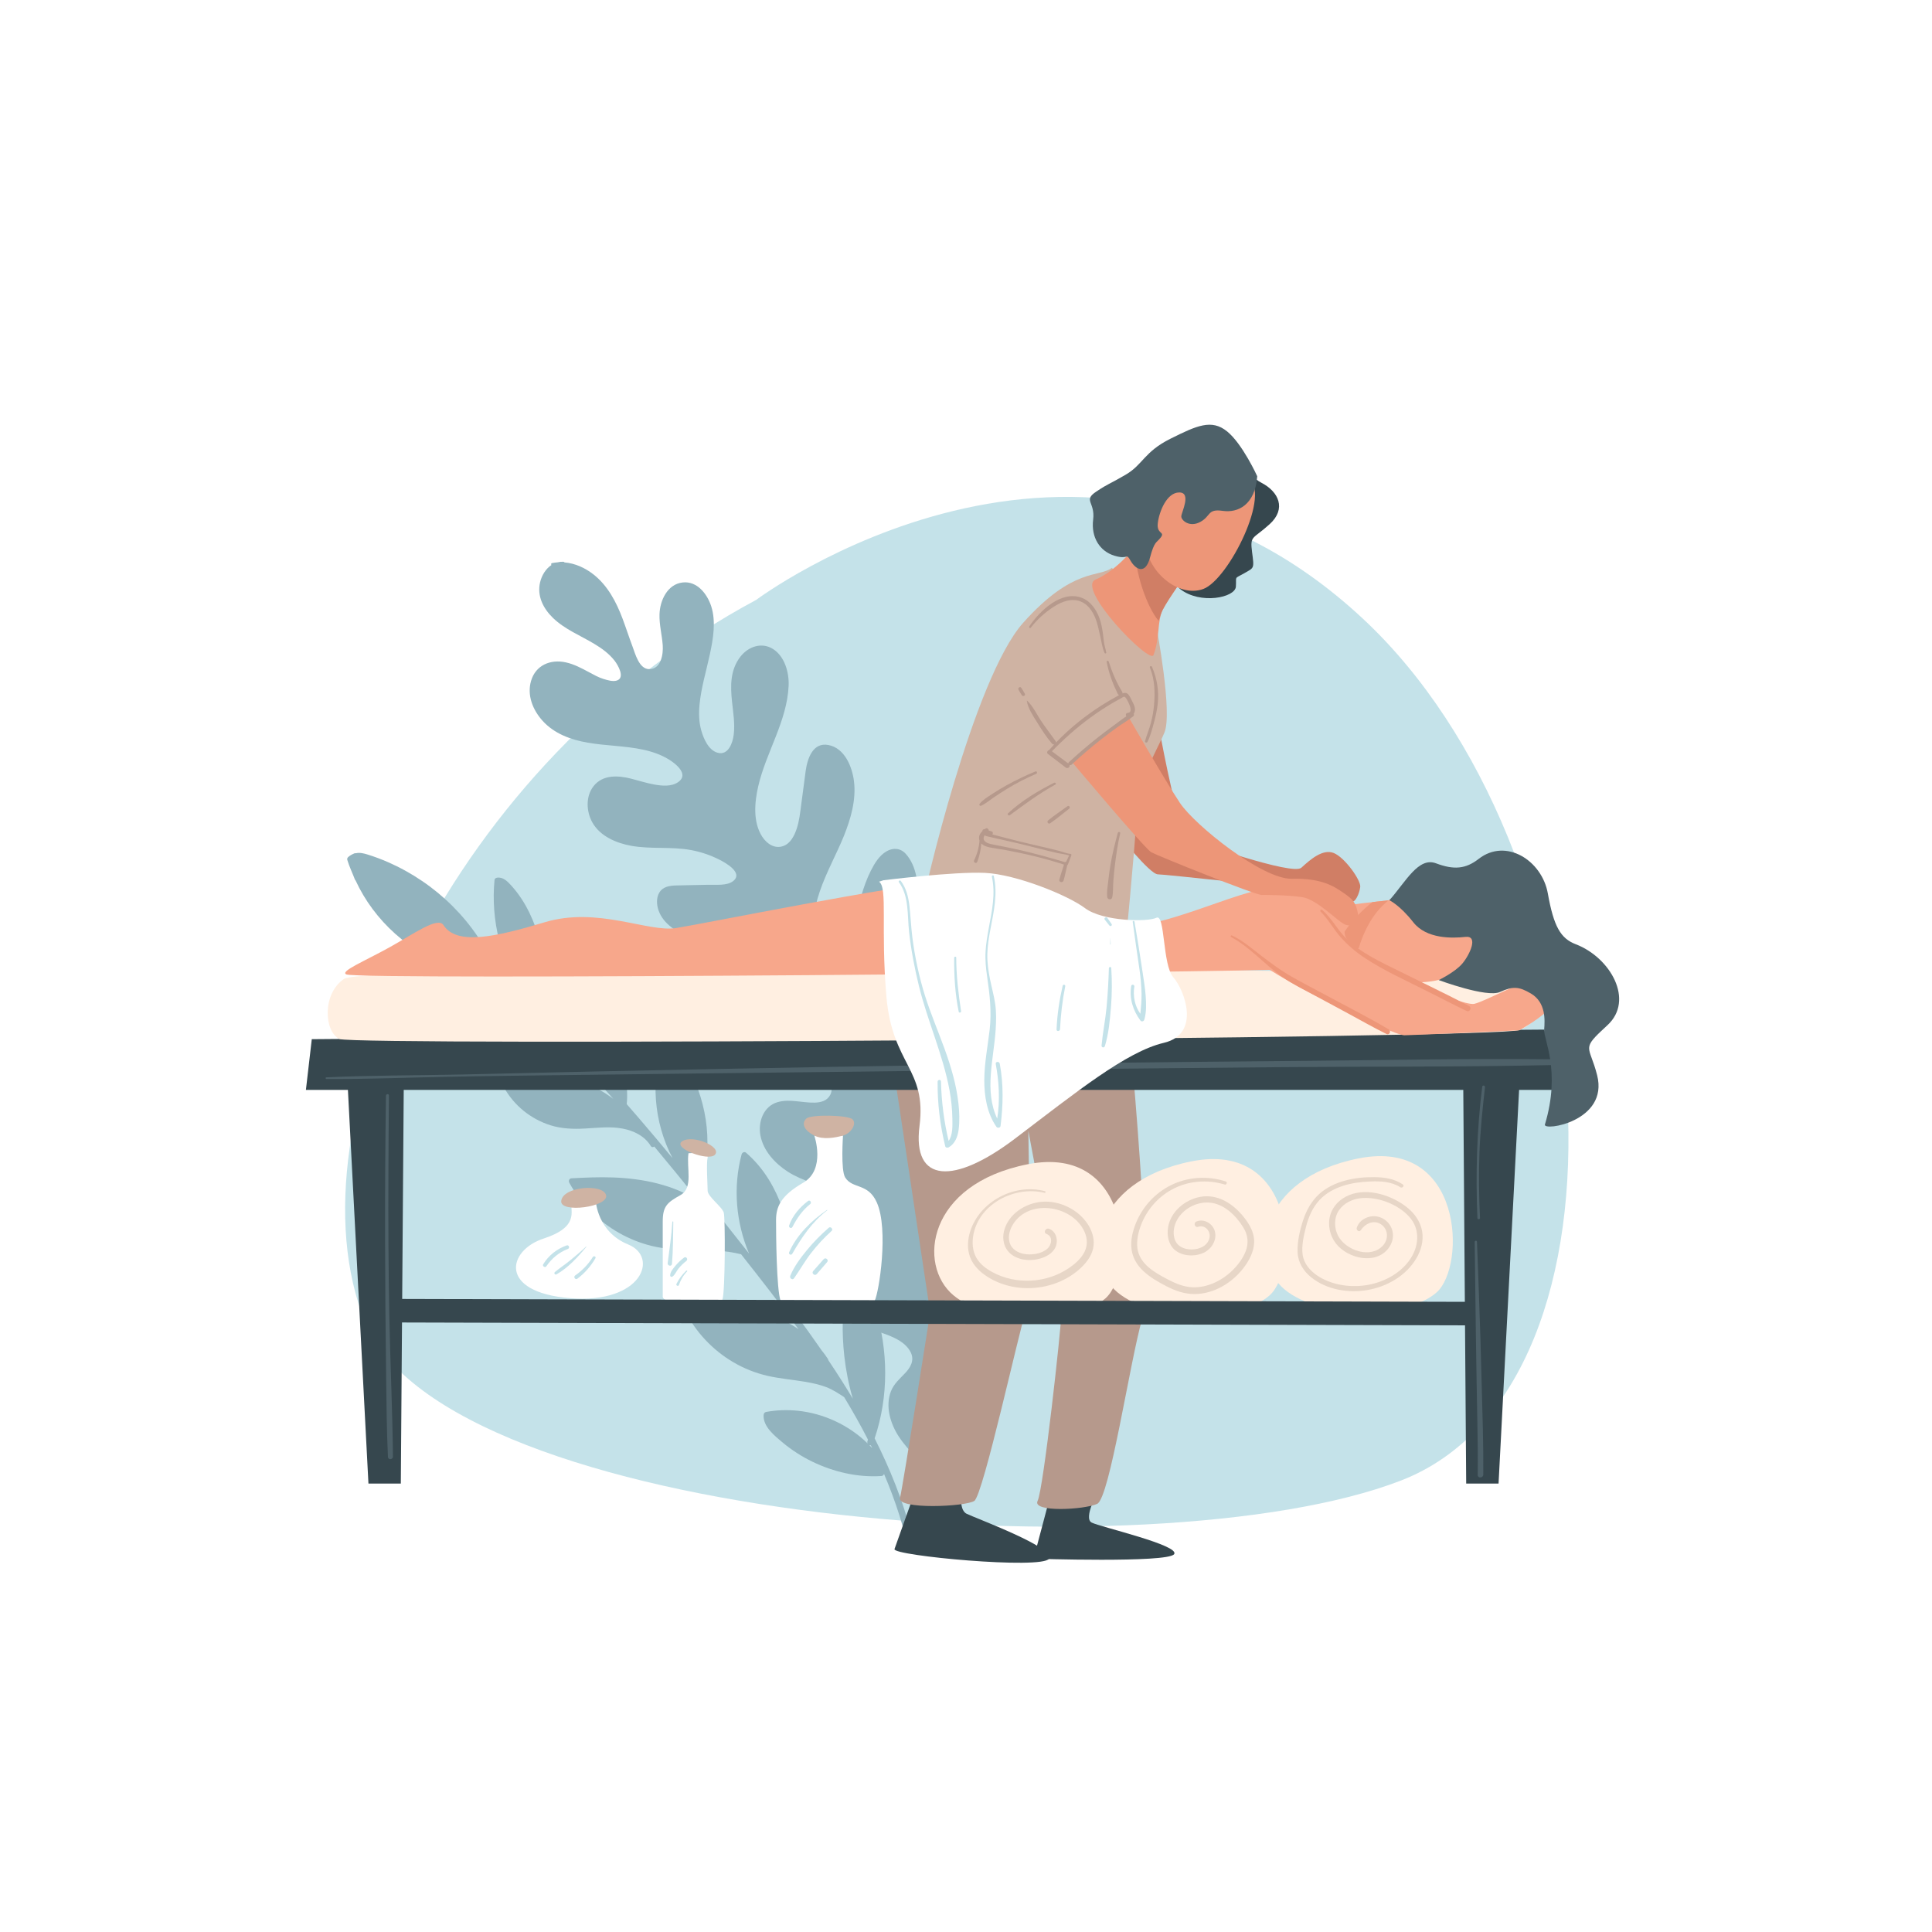 <svg xmlns="http://www.w3.org/2000/svg" xmlns:xlink="http://www.w3.org/1999/xlink" width="1080" zoomAndPan="magnify" viewBox="0 0 810 810" height="1080" preserveAspectRatio="xMidYMid meet" version="1.2"><defs><clipPath id="3c5318c076"><path d="M 375 624 L 440 624 L 440 655.191 L 375 655.191 Z M 375 624 "/></clipPath><clipPath id="ec180f3320"><path d="M 433.055 625 L 493 625 L 493 654 L 433.055 654 Z M 433.055 625 "/></clipPath><clipPath id="a6efa97f35"><path d="M 582.406 356 L 678.844 356 L 678.844 473 L 582.406 473 Z M 582.406 356 "/></clipPath></defs><g id="d0f01d8717"><rect x="0" width="810" y="0" height="810" style="fill:#ffffff;fill-opacity:1;stroke:none;"/><rect x="0" width="810" y="0" height="810" style="fill:#ffffff;fill-opacity:1;stroke:none;"/><path style=" stroke:none;fill-rule:nonzero;fill:#c4e2e9;fill-opacity:1;" d="M 317.039 251.508 C 190.559 319.07 119.121 470.531 153.152 554.441 C 187.168 638.352 483.297 660.871 587.25 620.766 C 691.203 580.664 674.953 355.648 571.211 259.211 C 453.066 149.391 317.039 251.508 317.039 251.508 "/><path style=" stroke:none;fill-rule:nonzero;fill:#92b3be;fill-opacity:1;" d="M 364.449 605.848 C 364.664 605.941 364.891 605.988 365.105 605.953 C 365.309 606.359 365.496 606.762 365.699 607.168 C 365.285 606.715 364.879 606.273 364.449 605.848 Z M 244.27 442.539 C 244.305 442.465 244.328 442.395 244.352 442.312 C 244.434 442.516 244.52 442.703 244.602 442.906 C 244.496 442.777 244.375 442.656 244.27 442.539 Z M 382.035 642.594 C 378.391 628.863 373.094 615.695 366.699 603.035 C 372.629 585.531 372.488 565.98 366.914 548.418 C 366.152 546.047 365.309 543.715 364.355 541.43 C 363.559 539.5 362.82 537.238 361.461 535.629 C 360.449 534.402 358.867 533.723 357.367 534.496 C 355.84 535.297 355.258 537.094 354.949 538.664 C 353.02 548.43 352.891 558.73 353.984 568.602 C 354.664 574.648 355.852 580.613 357.555 586.438 C 356.188 584.141 354.793 581.852 353.363 579.59 C 351.363 576.41 349.305 573.27 347.211 570.16 C 347.234 570.016 347.211 569.863 347.102 569.719 C 346.293 568.469 345.41 567.289 344.484 566.16 C 340.84 560.883 337.102 555.691 333.281 550.551 C 333.516 548.238 333.375 545.895 333.34 543.57 C 333.293 540.902 333.219 538.25 333.102 535.582 C 332.852 530.281 332.34 524.984 331.422 519.746 C 329.875 510.91 327.078 502.254 322.348 494.586 C 319.754 490.383 316.562 486.559 312.824 483.309 C 312.121 482.699 311.145 483.164 310.918 483.988 C 307.254 497.738 308.539 512.516 314.039 525.555 C 313.371 524.723 312.719 523.875 312.051 523.031 C 306.277 515.695 300.477 508.387 294.633 501.109 C 294.883 500.871 294.988 500.465 294.738 500.133 C 295.145 495.25 295.727 490.43 296.238 485.57 C 296.691 481.25 296.727 476.902 296.285 472.578 C 295.406 463.957 292.809 455.562 288.75 447.918 C 286.441 443.562 283.629 439.488 280.391 435.785 C 279.867 435.191 278.676 435 278.344 435.941 C 272.57 452.039 274 470.426 281.965 485.547 C 277.355 479.973 272.711 474.426 267.984 468.938 C 266.246 466.91 264.508 464.91 262.746 462.898 C 263.211 459.066 262.734 454.957 262.496 451.121 C 262.234 447.051 261.805 442.988 261.152 438.965 C 259.867 431.129 257.734 423.414 254.066 416.328 C 252.008 412.363 249.461 408.723 246.461 405.41 C 245.934 404.828 244.852 405.172 244.566 405.816 C 239.719 416.996 239.625 429.703 243.793 440.883 C 242.945 440.238 242.078 439.715 241.172 439.273 C 239.113 437.133 237.055 435.012 234.969 432.906 C 234.281 431.977 233.543 431.117 232.742 430.309 C 232.23 425.199 231.254 420.094 230.48 415.02 C 229.801 410.52 229.051 406.031 228.113 401.59 C 226.277 392.98 223.562 384.383 218.73 376.953 C 217.41 374.93 215.934 373.012 214.301 371.211 C 212.766 369.523 210.871 367.559 208.359 367.984 C 207.906 368.059 207.383 368.379 207.336 368.891 C 205.703 385.645 209.992 403.387 219.609 417.27 C 220.074 417.961 220.562 418.629 221.062 419.293 C 220.871 419.105 220.684 418.926 220.492 418.746 C 216.434 414.949 212.324 411.211 208.133 407.566 C 208.133 407.422 208.109 407.281 208.051 407.125 C 199.574 386.621 182.891 370.309 162.629 361.438 C 159.867 360.234 157.043 359.176 154.176 358.281 C 152.602 357.781 150.758 357.328 149.172 357.734 C 149.02 357.688 148.852 357.676 148.66 357.746 C 147.711 358.137 146.816 358.59 146.031 359.281 C 145.648 359.613 145.461 360.031 145.613 360.543 C 146.461 363.367 147.746 365.984 148.793 368.734 C 148.863 368.902 148.961 369.035 149.078 369.129 C 156.879 386.109 171.973 399.625 189.75 405.48 C 194.703 407.125 200.023 408.293 205.289 408.473 C 207.742 410.613 210.18 412.793 212.586 414.996 C 215.633 417.77 218.645 420.594 221.621 423.461 C 218.766 422.402 215.766 421.688 212.777 421.211 C 200.801 419.355 188.594 421.641 176.641 419.402 C 175.605 419.199 174.641 420.484 175.344 421.379 C 181.215 428.941 189.168 434.738 198.121 438.109 C 202.512 439.762 207.109 440.859 211.789 441.301 L 239.59 441.539 C 245.555 447.812 251.387 454.207 257.117 460.695 C 253.438 457.945 249.473 455.625 245.16 454.051 C 240.34 452.301 235.305 451.801 230.207 452.266 C 224.207 452.812 218.336 454.301 212.289 454.207 C 211.301 454.195 210.992 455.352 211.383 456.051 C 215.551 463.555 222.625 469.199 230.777 471.77 C 235.48 473.246 240.34 473.414 245.234 473.141 C 250.473 472.867 255.805 472.164 261.008 473.164 C 265.734 474.066 270.246 476.246 272.832 480.449 C 273.223 481.082 273.867 481.047 274.309 480.688 C 280.68 488.297 286.941 495.988 293.145 503.73 C 282.629 496.75 269.617 494.086 256.84 493.645 C 251.09 493.453 245.328 493.691 239.578 494.012 C 238.613 494.074 238.27 495.109 238.684 495.871 C 243.473 504.656 250.781 511.91 259.461 516.863 C 263.758 519.316 268.391 521.172 273.188 522.352 C 278.82 523.734 284.582 523.949 290.359 523.996 C 297.25 524.066 304.004 524.199 310.707 525.852 C 318.871 536.199 327.004 546.594 334.77 557.266 C 331.207 554.836 327.34 552.859 323.23 551.336 C 311.992 547.191 299.883 546.559 288.035 547.453 C 287.32 547.5 286.582 548.348 286.953 549.086 C 291.488 558.312 298.68 565.992 307.562 571.184 C 311.992 573.77 316.812 575.684 321.812 576.828 C 327.051 578.02 332.422 578.449 337.695 579.34 C 340.66 579.852 343.637 580.496 346.449 581.566 C 349.164 582.617 351.496 584.176 353.914 585.746 C 357.449 591.57 360.805 597.512 363.902 603.57 C 363.832 603.773 363.77 603.988 363.699 604.191 C 363.582 604.535 363.617 604.871 363.746 605.156 C 355.867 597.488 345.316 592.547 334.352 591.449 C 330.004 591.023 325.637 591.164 321.324 591.938 C 320.574 592.07 320.184 592.547 320.148 593.297 C 319.859 598.141 324.898 602.082 328.23 604.871 C 331.992 608 336.172 610.68 340.578 612.812 C 349.449 617.109 359.664 619.504 369.547 618.824 C 370.176 618.777 370.523 618.371 370.617 617.922 C 373.035 623.59 375.199 629.387 377.07 635.281 C 377.926 637.996 378.703 640.734 379.43 643.484 C 379.879 645.199 382.488 644.297 382.035 642.594 "/><path style=" stroke:none;fill-rule:nonzero;fill:#92b3be;fill-opacity:1;" d="M 410.48 458.469 C 410.301 449.789 410.289 441.012 409.492 432.367 C 408.883 425.688 407.277 418.449 402.098 413.758 C 399.953 411.805 397.062 410.922 394.598 412.863 C 391.848 415.02 390.633 419.164 389.203 422.188 C 387.285 426.297 385.367 430.414 383.43 434.523 C 382.035 437.488 380.129 441.156 376.965 442.562 C 372.762 444.43 370.223 439.906 369.262 436.535 C 368.105 432.5 368.059 428.227 368.688 424.094 C 371.188 407.695 382.727 394.242 384.512 377.633 C 385.215 371.094 384.355 363.105 379.762 357.996 C 377.547 355.531 374.414 355.305 371.629 356.949 C 368.57 358.758 366.641 362.008 365.082 365.094 C 361.641 371.926 360.105 379.488 357.891 386.766 C 356.758 390.48 355.508 394.457 353.449 397.789 C 352.363 399.516 350.625 401.613 348.473 401.934 C 346.02 402.305 344.566 399.992 343.66 398.074 C 336.055 382.109 348.031 364.879 353.816 350.445 C 356.711 343.219 359.02 335.277 358.02 327.418 C 357.234 321.355 354.113 313.676 347.352 312.355 C 340.723 311.059 338.469 318.191 337.77 323.297 C 337.137 327.918 336.555 332.551 335.934 337.184 C 335.469 340.684 335.113 344.242 333.969 347.602 C 333.004 350.434 331.387 353.648 328.375 354.711 C 324.754 355.996 321.504 353.758 319.574 350.805 C 315.609 344.707 316.336 336.371 317.898 329.621 C 321.195 315.344 329.992 302.363 330.637 287.469 C 330.875 282.004 329.004 275.238 324.148 272.133 C 319.359 269.082 313.742 271.059 310.441 275.289 C 306.121 280.848 306.203 287.445 306.895 294.102 C 307.383 298.699 308.18 303.34 307.621 307.973 C 307.215 311.426 305.336 316.891 300.789 315.57 C 297.047 314.473 295.023 309.77 294.047 306.367 C 293.012 302.793 292.93 299.055 293.285 295.375 C 293.977 288.207 296.133 281.254 297.633 274.215 C 299 267.844 300.238 260.535 298.18 254.176 C 296.5 248.996 292.262 243.531 286.238 244.199 C 279.797 244.898 276.664 251.793 276.5 257.547 C 276.367 261.941 277.547 266.203 277.855 270.559 C 278.105 274.262 277.199 280.504 272.234 280.539 C 267.938 280.574 266.32 274.062 265.141 270.93 C 263.699 267.094 262.449 263.203 261.008 259.367 C 258.402 252.414 254.793 245.52 248.828 240.84 C 245.27 238.043 241.078 236.16 236.672 235.793 C 236.59 235.637 236.434 235.527 236.23 235.516 C 235.352 235.48 234.516 235.566 233.742 235.766 C 232.957 235.828 232.172 235.934 231.387 236.09 C 231.016 236.16 230.992 236.648 231.195 236.898 C 228.789 238.469 227.137 241.207 226.434 244.137 C 225.074 249.867 227.766 255.117 231.828 259.059 C 236.793 263.867 243.293 266.418 249.137 269.93 C 252.316 271.824 255.426 274.086 257.699 277.039 C 259.02 278.754 262.211 284.098 258.664 285.301 C 256.973 285.887 254.641 285.148 252.996 284.648 C 250.887 284.004 248.938 282.883 246.996 281.848 C 243.84 280.156 240.695 278.453 237.172 277.691 C 230.766 276.312 224.574 278.871 222.648 285.469 C 220.871 291.504 223.41 297.684 227.457 302.176 C 232.363 307.605 239.281 310.129 246.328 311.355 C 254.043 312.699 261.938 312.652 269.617 314.297 C 273.367 315.094 277.023 316.355 280.32 318.344 C 283.32 320.168 289.023 324.668 284.32 327.906 C 281.465 329.883 277.512 329.488 274.273 328.906 C 270.938 328.301 267.723 327.25 264.449 326.418 C 259.055 325.07 252.688 324.738 248.863 329.586 C 245.473 333.883 245.781 340.242 248.363 344.84 C 251.613 350.613 258.391 353.473 264.617 354.602 C 272.891 356.102 281.391 354.852 289.68 356.387 C 293.809 357.148 297.824 358.508 301.574 360.402 C 304.109 361.688 311.742 365.879 307.418 369.367 C 304.801 371.477 300 370.855 296.895 370.949 C 292.477 371.07 288.047 371.129 283.617 371.227 C 280.844 371.297 277.938 371.652 276.391 374.273 C 275.105 376.465 275.285 379.309 276.082 381.645 C 278.082 387.441 284.082 391.098 289.582 392.98 C 296.535 395.359 303.883 395.457 311.074 396.562 C 315.051 397.172 319.051 398.098 322.648 399.992 C 325.648 401.578 329.195 404.957 327.301 408.648 C 325.824 411.555 321.992 412.746 318.969 412.961 C 315.301 413.223 311.645 412.316 307.965 412.531 C 302.238 412.875 297.836 416.461 296.988 422.223 C 296.168 427.82 298.535 433.273 302.883 436.797 C 308.156 441.074 315.074 442.551 321.648 443.383 C 329.23 444.348 338.77 444.406 344.84 449.73 C 347.316 451.898 349.781 455.59 348.125 458.945 C 346.875 461.457 344.293 462.195 341.684 462.281 C 336.457 462.445 331.055 460.566 325.91 462.113 C 320.016 463.863 317.73 470.508 318.824 476.117 C 320.051 482.5 324.922 487.773 330.23 491.203 C 336.531 495.25 344.043 496.871 350.949 499.562 C 356.711 501.824 366.961 506.48 365.891 514.207 C 365.664 515.863 364.891 517.52 363.484 518.484 C 361.57 519.805 359.043 519.172 356.891 519.043 C 354.367 518.887 351.961 519.363 349.805 520.734 C 345.578 523.438 343.41 528.59 343.078 533.449 C 342.184 546.82 355.734 554.145 366.617 557.777 C 371.867 559.539 379.391 561.66 381.93 567.195 C 383.406 570.398 381.703 573.352 379.488 575.684 C 377.215 578.066 374.738 580.176 373.523 583.328 C 371.105 589.605 373.262 596.797 376.773 602.203 C 380.941 608.609 387.094 613.441 391.156 619.934 C 393.941 624.375 395.668 630.555 393.871 635.652 C 393.098 636.664 392.109 637.473 390.809 637.926 C 389.156 638.496 390.023 641.066 391.68 640.496 C 391.715 640.484 391.75 640.473 391.785 640.461 C 392.168 641.129 393.145 641.484 393.785 640.711 C 394.574 639.77 395.203 638.781 395.703 637.734 C 398.539 634.363 399.203 629.113 399.836 624.898 C 401.227 615.633 402.488 606.348 403.609 597.047 C 405.836 578.711 407.551 560.312 408.707 541.879 C 409.871 523.328 410.527 504.754 410.656 486.168 C 410.73 476.938 410.668 467.699 410.48 458.469 "/><g clip-rule="nonzero" clip-path="url(#3c5318c076)"><path style=" stroke:none;fill-rule:nonzero;fill:#36474e;fill-opacity:1;" d="M 403.406 624.16 C 403.406 624.16 401.551 632.805 405.254 634.648 C 408.957 636.508 442.578 648.844 439.805 653.477 C 437.031 658.094 374.094 652.238 375.023 649.461 C 375.953 646.688 382.738 627.863 382.738 627.863 L 403.406 624.16 "/></g><g clip-rule="nonzero" clip-path="url(#ec180f3320)"><path style=" stroke:none;fill-rule:nonzero;fill:#36474e;fill-opacity:1;" d="M 460.473 625.09 C 460.473 625.09 453.996 636.508 457.699 638.352 C 461.391 640.211 495.012 647.914 492.238 651.617 C 489.465 655.32 433.328 653.477 433.328 653.477 L 439.805 629.102 L 460.473 625.09 "/></g><path style=" stroke:none;fill-rule:nonzero;fill:#b6998c;fill-opacity:1;" d="M 471.176 407.77 C 471.176 407.77 484.07 534.547 478.82 553.062 C 473.582 571.566 465.246 628.02 460.008 630.496 C 454.758 632.961 432.555 634.188 435.02 629.258 C 437.496 624.316 444.922 556.465 444.898 551.68 C 444.887 546.883 431.137 474.094 431.137 474.094 C 431.137 474.094 432.469 543.168 429.887 550.418 C 427.316 557.68 412.195 626.781 408.492 629.258 C 404.789 631.723 376.105 632.961 377.332 628.02 C 378.57 623.09 389.988 550.285 389.988 550.285 L 368.582 407.77 L 471.176 407.77 "/><path style=" stroke:none;fill-rule:nonzero;fill:#d07e65;fill-opacity:1;" d="M 486.82 309.855 C 486.82 309.855 494.406 350.531 498.098 351.77 C 501.801 352.996 541.898 367.188 545.602 363.793 C 549.305 360.402 554.555 355.781 559.176 357.625 C 563.809 359.473 570.594 369.047 570.285 371.82 C 569.973 374.594 568.141 378.727 566.594 377.895 C 565.035 377.059 545.938 371.785 544.531 372.262 C 543.137 372.75 488.848 366.57 485.453 366.57 C 482.059 366.57 468.484 349.305 468.484 349.305 L 474.047 313.512 L 486.82 309.855 "/><path style=" stroke:none;fill-rule:nonzero;fill:#cfb3a3;fill-opacity:1;" d="M 466.176 238.055 C 460.781 242.246 449.984 237.625 429.004 261.07 C 408.027 284.516 387.059 375.832 386.75 379.227 C 386.441 382.621 471.879 395.887 471.879 395.887 C 471.879 395.887 475.582 358.555 476.512 342.207 C 477.441 325.859 484.832 315.367 488.227 307.031 C 491.621 298.711 484.941 263.391 484.941 263.391 L 466.176 238.055 "/><path style=" stroke:none;fill-rule:nonzero;fill:#36474e;fill-opacity:1;" d="M 519.695 190.734 C 519.695 190.734 521.852 198.746 528.945 202.449 C 536.043 206.152 539.434 213.25 532.34 219.727 C 525.242 226.207 524.016 224.359 524.934 231.457 C 525.863 238.555 525.863 237.934 521.539 240.398 C 517.23 242.863 518.457 241.328 518.148 245.949 C 517.848 250.578 503.215 253.543 494.801 246.973 C 486.383 240.398 519.695 190.734 519.695 190.734 "/><path style=" stroke:none;fill-rule:nonzero;fill:#ffefe1;fill-opacity:1;" d="M 569.664 485.652 C 527.457 493.977 523.398 527.914 538.508 540.559 C 553.629 553.203 590.023 552.906 602.359 541.797 C 614.707 530.688 613.469 477.008 569.664 485.652 "/><path style=" stroke:none;fill-rule:nonzero;fill:#ffefe1;fill-opacity:1;" d="M 499.645 486.879 C 457.438 495.203 453.379 529.152 468.484 541.797 C 483.605 554.441 520.004 554.133 532.34 543.035 C 544.688 531.926 543.449 478.246 499.645 486.879 "/><path style=" stroke:none;fill-rule:nonzero;fill:#ffefe1;fill-opacity:1;" d="M 430.863 488.117 C 388.656 496.441 384.582 530.379 399.703 543.035 C 414.812 555.68 451.223 555.371 463.559 544.262 C 475.891 533.152 474.652 479.484 430.863 488.117 "/><path style=" stroke:none;fill-rule:nonzero;fill:#ffffff;fill-opacity:1;" d="M 341.398 476.094 C 341.398 476.094 346.34 490.273 336.781 495.836 C 327.219 501.383 325.363 506.016 325.363 511.562 C 325.363 517.113 325.516 540.715 327.289 545.418 C 329.066 550.133 364.855 549.035 366.699 545.418 C 368.547 541.797 372.641 515.445 367.617 504.156 C 363.926 495.836 357.449 498.609 354.352 493.668 C 352.402 490.535 353.438 476.094 353.438 476.094 L 341.398 476.094 "/><path style=" stroke:none;fill-rule:nonzero;fill:#cfb3a3;fill-opacity:1;" d="M 338.008 468.996 C 335.648 471.352 337.695 474.234 341.398 476.094 C 345.102 477.938 350.043 477.008 353.438 476.094 C 356.828 475.164 359.293 471.152 357.449 469.305 C 355.59 467.449 339.863 467.137 338.008 468.996 "/><path style=" stroke:none;fill-rule:nonzero;fill:#ffffff;fill-opacity:1;" d="M 288.656 483.488 C 287.727 489.668 290.809 497.988 285.262 501.074 C 279.715 504.156 277.855 505.707 277.855 512.184 C 277.855 518.66 277.855 539.953 277.855 543.645 C 277.855 547.348 301.703 548.406 302.895 544.797 C 304.074 541.18 304.074 510.945 303.465 508.48 C 302.848 506.016 296.68 501.691 296.68 499.227 C 296.68 496.762 296.062 487.809 296.68 485.344 C 297.301 482.879 288.656 483.488 288.656 483.488 "/><path style=" stroke:none;fill-rule:nonzero;fill:#cfb3a3;fill-opacity:1;" d="M 285.879 478.559 C 281.988 481.402 297.156 487.07 299.762 484.105 C 302.738 480.711 290.133 475.449 285.879 478.559 "/><path style=" stroke:none;fill-rule:nonzero;fill:#ffffff;fill-opacity:1;" d="M 239.613 504.156 C 238.996 507.859 243.008 514.34 227.887 519.281 C 212.777 524.211 208.766 541.797 238.996 544.262 C 269.223 546.727 276.32 526.984 263.367 521.746 C 250.414 516.492 249.793 503.539 249.793 503.539 L 239.613 504.156 "/><path style=" stroke:none;fill-rule:nonzero;fill:#cfb3a3;fill-opacity:1;" d="M 235.293 503.539 C 234.766 508.789 255.34 506.016 254.102 501.074 C 252.875 496.145 235.91 497.371 235.293 503.539 "/><path style=" stroke:none;fill-rule:nonzero;fill:#c4e2e9;fill-opacity:1;" d="M 237.566 522.148 C 233.469 523.613 230.004 526.328 227.73 530.066 C 227.266 530.82 228.539 531.652 229.039 530.914 C 231.289 527.617 234.328 525.043 238.078 523.637 C 239.031 523.281 238.531 521.805 237.566 522.148 "/><path style=" stroke:none;fill-rule:nonzero;fill:#c4e2e9;fill-opacity:1;" d="M 245.684 522.648 C 243.625 524.637 241.375 526.496 239.172 528.316 C 237.066 530.055 234.754 531.543 232.66 533.297 C 232.09 533.77 232.66 534.641 233.328 534.273 C 238.219 531.484 242.281 527.043 245.816 522.758 C 245.887 522.676 245.77 522.578 245.684 522.648 "/><path style=" stroke:none;fill-rule:nonzero;fill:#c4e2e9;fill-opacity:1;" d="M 248.543 527.008 C 246.625 530.105 244.113 532.664 241.137 534.746 C 240.27 535.355 241.207 536.738 242.055 536.105 C 245.148 533.785 247.688 530.867 249.637 527.531 C 250.031 526.852 248.949 526.352 248.543 527.008 "/><path style=" stroke:none;fill-rule:nonzero;fill:#c4e2e9;fill-opacity:1;" d="M 281.879 512.289 C 281.523 518.078 280.652 523.84 279.926 529.582 C 279.773 530.758 281.629 531.094 281.727 529.926 C 282.215 524.043 282.191 518.16 282.285 512.266 C 282.285 511.992 281.891 512.039 281.879 512.289 "/><path style=" stroke:none;fill-rule:nonzero;fill:#c4e2e9;fill-opacity:1;" d="M 286.809 527.246 C 285.43 528.281 284.168 529.461 283.082 530.793 C 282.203 531.879 280.914 533.332 280.977 534.797 C 280.988 535.246 281.535 535.473 281.891 535.234 C 283.023 534.496 283.57 532.973 284.406 531.926 C 285.395 530.699 286.512 529.605 287.762 528.652 C 288.621 527.996 287.691 526.59 286.809 527.246 "/><path style=" stroke:none;fill-rule:nonzero;fill:#c4e2e9;fill-opacity:1;" d="M 287.691 532.746 C 286.023 534.379 284.617 536.188 283.605 538.297 C 283.285 538.965 284.406 539.465 284.629 538.785 C 285.367 536.629 286.465 534.688 288.059 533.059 C 288.273 532.844 287.918 532.531 287.691 532.746 "/><path style=" stroke:none;fill-rule:nonzero;fill:#c4e2e9;fill-opacity:1;" d="M 338.77 503.516 C 335.34 506.121 332.266 509.637 330.852 513.754 C 330.539 514.66 331.766 515.305 332.23 514.41 C 334.16 510.719 336.363 507.445 339.66 504.836 C 340.473 504.207 339.59 502.883 338.77 503.516 "/><path style=" stroke:none;fill-rule:nonzero;fill:#c4e2e9;fill-opacity:1;" d="M 346.699 507.277 C 340.234 511.742 334.055 517.695 330.852 525.008 C 330.469 525.875 331.707 526.449 332.172 525.641 C 336.137 518.719 340.422 512.34 346.816 507.434 C 346.91 507.359 346.805 507.207 346.699 507.277 "/><path style=" stroke:none;fill-rule:nonzero;fill:#c4e2e9;fill-opacity:1;" d="M 347.496 514.719 C 344.223 517.566 341.148 520.66 338.398 524.008 C 335.695 527.293 332.922 530.973 331.305 534.926 C 330.934 535.867 332.23 536.879 332.887 535.949 C 335.34 532.473 337.41 528.77 340.02 525.391 C 342.625 522.02 345.52 518.898 348.688 516.043 C 349.426 515.363 348.258 514.055 347.496 514.719 "/><path style=" stroke:none;fill-rule:nonzero;fill:#c4e2e9;fill-opacity:1;" d="M 345.328 527.914 C 343.863 529.566 342.398 531.234 340.934 532.891 C 340.09 533.844 341.602 535.129 342.422 534.164 C 343.875 532.496 345.328 530.82 346.781 529.141 C 347.59 528.211 346.148 526.984 345.328 527.914 "/><path style=" stroke:none;fill-rule:nonzero;fill:#e7d6c7;fill-opacity:1;" d="M 455.973 513.113 C 451.902 506.992 444.16 503.266 436.84 503.848 C 429.863 504.406 422.766 508.992 420.957 516.031 C 420.039 519.613 420.957 523.543 423.957 525.875 C 426.66 527.984 430.375 528.59 433.719 528.141 C 437.125 527.688 441.125 526.129 442.578 522.734 C 443.746 519.984 442.816 516.195 439.793 515.16 C 438.352 514.672 437.281 516.781 438.758 517.34 C 441.59 518.398 440.934 521.984 439.031 523.602 C 437.02 525.316 434.055 525.949 431.48 525.914 C 428.863 525.891 425.992 525.066 424.312 522.938 C 422.41 520.496 422.754 517.16 424.039 514.527 C 430.078 502.219 449.566 504.859 454.723 516.508 C 456.043 519.496 456.008 522.648 454.352 525.484 C 452.852 528.055 450.449 530.105 447.996 531.746 C 443.352 534.867 437.875 536.605 432.293 536.902 C 426.684 537.188 421.062 536.047 416.109 533.367 C 413.469 531.938 410.93 530.055 409.395 527.414 C 407.656 524.414 407.469 520.805 408.133 517.469 C 410.742 504.48 425.625 497.074 437.934 500.098 C 438.387 500.215 438.508 499.516 438.066 499.406 C 425.422 496.023 410.883 503.586 406.789 516.16 C 405.656 519.66 405.395 523.59 406.715 527.078 C 408.027 530.555 410.754 533.176 413.812 535.176 C 419.551 538.902 426.613 540.488 433.41 539.977 C 440.27 539.465 447.02 536.914 452.234 532.391 C 454.984 530.008 457.461 527.09 458.281 523.461 C 459.117 519.863 457.973 516.125 455.973 513.113 "/><path style=" stroke:none;fill-rule:nonzero;fill:#e7d6c7;fill-opacity:1;" d="M 521.398 510.184 C 516.945 504.645 510.516 500.43 503.145 501.801 C 496.789 502.992 490.836 507.945 489.727 514.527 C 489.156 517.934 489.871 521.863 492.668 524.148 C 495.848 526.77 501.121 526.926 504.73 525.188 C 507.918 523.637 510.219 520.031 509.383 516.422 C 508.609 513.078 504.871 510.766 501.598 512.125 C 500.227 512.695 500.918 514.828 502.348 514.34 C 505.324 513.328 507.777 516.34 507.051 519.137 C 506.191 522.484 502.668 523.863 499.516 523.84 C 496.301 523.816 493.324 522.473 492.395 519.223 C 491.633 516.59 492.238 513.707 493.547 511.363 C 496.133 506.754 501.621 503.848 506.871 504.184 C 513.074 504.562 518.148 509.562 521.242 514.578 C 523.23 517.77 523.602 521.199 522.207 524.723 C 521.016 527.723 518.98 530.379 516.695 532.629 C 512.004 537.223 505.18 540.426 498.512 539.57 C 495.156 539.141 492.059 537.711 489.098 536.141 C 486.453 534.746 483.809 533.258 481.535 531.309 C 479.129 529.223 477.297 526.59 476.867 523.375 C 476.441 520.055 477.227 516.555 478.43 513.457 C 480.832 507.242 485.383 501.98 491.227 498.766 C 498 495.035 506.168 494.395 513.527 496.633 C 514.266 496.859 514.684 495.586 513.945 495.348 C 506.395 492.871 498.039 493.359 490.895 496.906 C 484.406 500.121 479.152 505.789 476.367 512.469 C 474.867 516.078 473.844 520.16 474.449 524.078 C 474.988 527.617 476.879 530.605 479.477 533.008 C 482.273 535.594 485.715 537.547 489.082 539.285 C 492.785 541.215 496.762 542.582 500.977 542.535 C 508.957 542.453 516.551 537.855 521.324 531.641 C 523.672 528.59 525.59 525.008 525.801 521.102 C 526.027 516.945 523.91 513.328 521.398 510.184 "/><path style=" stroke:none;fill-rule:nonzero;fill:#e7d6c7;fill-opacity:1;" d="M 596.238 516.242 C 595.574 512.387 593.336 509.074 590.371 506.586 C 584.023 501.242 573.594 497.789 565.617 501.062 C 561.855 502.609 558.805 505.539 557.688 509.516 C 556.555 513.566 557.543 518.137 560.152 521.422 C 565.082 527.641 576.727 530.473 582.168 523.281 C 584.512 520.16 584.715 515.922 582.168 512.863 C 579.738 509.934 575.762 509.074 572.355 510.777 C 570.641 511.637 569.473 512.91 568.832 514.719 C 568.484 515.684 569.82 516.816 570.488 515.793 C 572.25 513.078 575.832 511.301 578.832 513.195 C 582.07 515.23 582.285 519.473 579.809 522.199 C 574.629 527.891 564.32 524.234 561.07 518.23 C 559.27 514.91 559.223 510.492 561.414 507.336 C 563.402 504.492 566.785 502.812 570.176 502.383 C 577.238 501.492 585.859 504.742 590.691 509.98 C 595.801 515.504 594.895 523.078 590.598 528.793 C 586.285 534.508 579.273 537.926 572.273 538.891 C 565.496 539.832 557.973 538.629 552.234 534.762 C 549.234 532.723 546.688 529.805 546.148 526.113 C 545.613 522.34 546.59 518.137 547.508 514.48 C 548.578 510.289 550.305 506.195 553.293 503.016 C 555.938 500.215 559.391 498.348 563.02 497.18 C 566.676 496 570.535 495.5 574.367 495.348 C 578.703 495.156 583.344 495.336 587.094 497.766 C 587.93 498.301 588.965 497.133 588.121 496.562 C 584.57 494.168 580.379 493.559 576.176 493.523 C 572 493.477 567.797 493.906 563.758 495.012 C 559.902 496.074 556.188 497.836 553.188 500.504 C 549.914 503.445 547.758 507.312 546.387 511.457 C 544.984 515.707 543.828 520.59 544.031 525.09 C 544.223 529.316 546.496 532.926 549.734 535.535 C 556.199 540.727 565.332 542.25 573.355 540.844 C 581.535 539.414 589.371 534.938 593.727 527.711 C 595.773 524.316 596.918 520.211 596.238 516.242 "/><path style=" stroke:none;fill-rule:nonzero;fill:#36474e;fill-opacity:1;" d="M 130.719 435.68 L 647.402 431.668 L 656.031 456.957 L 128.254 456.957 L 130.719 435.68 "/><path style=" stroke:none;fill-rule:nonzero;fill:#36474e;fill-opacity:1;" d="M 145.531 450.48 L 154.473 622.004 L 168.047 622.004 L 169.285 454.184 L 145.531 450.48 "/><path style=" stroke:none;fill-rule:nonzero;fill:#36474e;fill-opacity:1;" d="M 637.223 450.48 L 628.277 622.004 L 614.707 622.004 L 613.469 454.184 L 637.223 450.48 "/><path style=" stroke:none;fill-rule:nonzero;fill:#36474e;fill-opacity:1;" d="M 163.117 544.57 L 617.48 545.809 L 618.707 555.68 L 163.117 554.441 L 163.117 544.57 "/><path style=" stroke:none;fill-rule:nonzero;fill:#4e6169;fill-opacity:1;" d="M 649.805 444.109 C 616.371 443.727 582.883 444.441 549.449 444.742 C 515.992 445.027 482.535 445.359 449.09 445.777 C 382.535 446.598 315.992 447.812 249.449 449.219 C 230.684 449.609 211.918 450.109 193.145 450.504 C 174.379 450.883 155.59 450.824 136.84 451.672 C 136.363 451.695 136.422 452.398 136.887 452.398 C 153.613 452.457 170.332 451.789 187.059 451.457 C 203.789 451.109 220.516 450.945 237.242 450.73 C 270.699 450.289 304.168 449.945 337.625 449.539 C 404.191 448.742 470.762 447.98 537.328 447.406 C 574.867 447.086 612.445 447.383 649.973 446.551 C 651.566 446.516 651.367 444.121 649.805 444.109 "/><path style=" stroke:none;fill-rule:nonzero;fill:#4e6169;fill-opacity:1;" d="M 622.59 455.801 C 622.672 455.062 621.527 454.84 621.434 455.59 C 619.125 473.805 618.66 492.336 619.41 510.672 C 619.434 511.387 620.539 511.312 620.504 510.602 C 620.051 501.539 619.934 492.465 620.266 483.402 C 620.602 474.211 621.539 464.945 622.59 455.801 "/><path style=" stroke:none;fill-rule:nonzero;fill:#4e6169;fill-opacity:1;" d="M 621.195 580.078 C 620.875 567.41 620.516 554.727 620.027 542.07 C 619.754 534.926 619.48 527.781 619.23 520.625 C 619.207 520.008 618.266 520.078 618.266 520.695 C 618.574 546.07 618.898 571.434 619.398 596.797 C 619.539 603.988 619.637 611.18 619.539 618.371 C 619.527 619.887 621.863 619.719 621.875 618.219 C 621.98 605.5 621.527 592.785 621.195 580.078 "/><path style=" stroke:none;fill-rule:nonzero;fill:#4e6169;fill-opacity:1;" d="M 163.223 551.609 C 162.855 531.914 162.758 512.219 162.844 492.523 C 162.891 481.449 162.949 470.363 163.066 459.293 C 163.066 458.48 161.832 458.578 161.816 459.375 C 161.234 498.766 161.379 538.188 161.891 577.578 C 162.043 588.641 162.117 599.75 162.652 610.812 C 162.711 612.168 164.758 612.016 164.746 610.668 C 164.543 590.984 163.605 571.293 163.223 551.609 "/><path style=" stroke:none;fill-rule:nonzero;fill:#ffefe1;fill-opacity:1;" d="M 144.293 410.375 C 134.887 416.652 135.922 432.773 142.422 435.621 C 148.922 438.453 627.777 435.453 636.973 431.855 C 646.164 428.273 650.793 417.781 638.758 411.305 C 626.73 404.828 154.473 403.59 144.293 410.375 "/><path style=" stroke:none;fill-rule:nonzero;fill:#f7a78b;fill-opacity:1;" d="M 591.871 376.441 C 586.941 377.059 554.867 379.832 550.543 382.621 C 546.223 385.395 536.352 396.492 541.293 398.352 C 546.223 400.195 576.141 397.109 576.141 397.109 L 591.871 376.441 "/><path style=" stroke:none;fill-rule:nonzero;fill:#f7a78b;fill-opacity:1;" d="M 563.188 382 C 563.188 382 555.164 370.273 533.887 372.129 C 512.598 373.977 473.188 399.195 447.52 384.773 C 424.992 372.129 417.289 368.426 396.621 369.652 C 375.953 370.891 295.133 387.238 283.418 389.098 C 271.688 390.941 250.59 380.035 228.504 386.621 C 207.836 392.801 191.488 396.492 185.941 387.859 C 183.559 384.156 173.414 391.574 163.414 397.109 C 152.758 403.027 142.352 407.258 145.223 408.531 C 150.77 410.996 525.863 407.602 538.816 406.363 C 551.77 405.137 566.273 395.887 566.273 395.887 L 563.188 382 "/><path style=" stroke:none;fill-rule:nonzero;fill:#ed9678;fill-opacity:1;" d="M 576.141 397.109 L 585.465 384.871 L 582.512 377.43 C 580.332 377.656 577.93 377.918 575.453 378.191 C 568.797 383.262 561.547 391.812 560.008 398.457 C 568.309 397.922 576.141 397.109 576.141 397.109 "/><path style=" stroke:none;fill-rule:nonzero;fill:#f7a78b;fill-opacity:1;" d="M 627.66 388.477 C 627.277 396.098 615.934 409.758 598.668 411.613 C 581.395 413.461 567.512 405.758 568.738 400.812 C 569.973 395.887 573.988 381.383 585.715 375.215 C 597.43 369.047 628.277 376.129 627.66 388.477 "/><path style=" stroke:none;fill-rule:nonzero;fill:#f7a78b;fill-opacity:1;" d="M 547.461 378.918 C 553.629 378.918 562.57 381.07 563.809 391.562 C 565.035 402.055 612.848 422.105 618.098 420.867 C 623.34 419.629 640.305 409.758 646.473 410.375 C 652.641 410.996 653.258 417.781 650.176 422.105 C 647.09 426.414 636.91 431.977 636.91 431.977 C 636.91 431.977 593.738 433.965 588.797 434.047 C 583.855 434.133 529.254 407.602 524.934 400.812 C 520.625 394.027 547.461 378.918 547.461 378.918 "/><g clip-rule="nonzero" clip-path="url(#a6efa97f35)"><path style=" stroke:none;fill-rule:nonzero;fill:#4e6169;fill-opacity:1;" d="M 582.512 377.43 C 589.406 369.652 594.656 359.176 602.051 361.949 C 609.457 364.723 614.398 364.414 619.945 360.09 C 631.387 351.195 646.473 360.711 648.938 374.594 C 651.414 388.477 654.293 393.445 660.664 395.887 C 675.164 401.434 685.344 419.332 673.926 429.82 C 662.508 440.301 666.32 437.836 669.605 450.789 C 674.547 470.223 646.816 474.414 647.711 471.461 C 654.496 448.945 647.09 435.68 647.402 431.668 C 647.711 427.652 648.176 420.293 641.852 416.543 C 636.828 413.578 634.34 413.414 628.84 415.902 C 623.34 418.402 603.18 410.898 603.18 410.898 C 603.18 410.898 610.074 407.602 613.16 403.898 C 616.242 400.195 619.945 392.18 614.398 392.801 C 608.836 393.406 598.051 393.719 592.488 386.621 C 586.941 379.523 582.512 377.43 582.512 377.43 "/></g><path style=" stroke:none;fill-rule:nonzero;fill:#ffffff;fill-opacity:1;" d="M 368.547 369.652 C 372.25 372.129 369.164 389.098 371.629 417.781 C 374.094 446.48 388.594 448.016 385.512 472.078 C 382.43 496.145 400.012 496.762 425.613 477.32 C 451.223 457.887 472.188 440.918 487.93 437.215 C 503.656 433.512 496.562 415.008 491.93 409.758 C 487.309 404.52 488.535 382.918 484.832 384.773 C 481.141 386.621 462.32 386.312 454.914 380.762 C 447.52 375.215 425.922 366.57 412.969 365.961 C 400.012 365.344 370.402 369.047 370.402 369.047 L 368.547 369.652 "/><path style=" stroke:none;fill-rule:nonzero;fill:#c4e2e9;fill-opacity:1;" d="M 466.047 387.418 C 465.461 386.551 464.867 385.691 464.258 384.848 C 463.758 384.168 462.664 384.918 463.176 385.586 C 463.809 386.418 464.461 387.227 465.129 388.039 C 465.582 388.562 466.438 388.016 466.047 387.418 "/><path style=" stroke:none;fill-rule:nonzero;fill:#c4e2e9;fill-opacity:1;" d="M 465.57 393.383 C 465.57 393.348 465.535 393.359 465.535 393.383 C 465.496 394.219 465.473 395.051 465.449 395.887 C 465.438 396.027 465.664 396.016 465.652 395.871 C 465.629 395.039 465.605 394.207 465.57 393.383 "/><path style=" stroke:none;fill-rule:nonzero;fill:#c4e2e9;fill-opacity:1;" d="M 465.902 405.863 C 465.855 405.207 464.914 405.305 464.902 405.934 C 464.746 411.426 464.438 416.914 463.926 422.379 C 463.414 427.715 462.32 432.988 461.832 438.324 C 461.758 439.227 462.949 439.441 463.223 438.586 C 464.855 433.309 465.332 427.605 465.785 422.129 C 466.223 416.711 466.258 411.281 465.902 405.863 "/><path style=" stroke:none;fill-rule:nonzero;fill:#c4e2e9;fill-opacity:1;" d="M 480.332 417.531 C 480.082 414.055 479.477 410.637 478.977 407.195 C 477.953 400.254 476.832 393.336 475.641 386.418 C 475.559 385.965 474.844 386 474.902 386.465 C 475.785 393.219 476.785 399.945 477.762 406.684 C 478.227 409.922 478.512 413.199 478.594 416.461 C 478.664 419.367 478.355 422.176 478.105 425.035 C 475.75 421.809 474.938 417.543 475.57 413.625 C 475.715 412.781 474.402 412.531 474.273 413.375 C 473.426 418.617 474.988 423.605 478.094 427.82 C 478.594 428.512 479.547 428.238 479.762 427.477 C 480.691 424.355 480.559 420.746 480.332 417.531 "/><path style=" stroke:none;fill-rule:nonzero;fill:#c4e2e9;fill-opacity:1;" d="M 419.148 445.941 C 418.945 444.895 417.277 445.004 417.469 446.062 C 418.871 453.539 419.289 461.422 418.086 468.984 C 412.551 457.266 416.672 443.941 417.445 431.535 C 417.672 428.07 417.742 424.535 417.266 421.094 C 416.766 417.496 415.742 414.02 415.051 410.473 C 414.359 406.969 413.848 403.457 413.945 399.875 C 414.051 396.359 414.609 392.871 415.266 389.43 C 416.672 382.109 418.336 374.715 416.66 367.297 C 416.539 366.758 415.73 367.047 415.848 367.57 C 417.457 374.715 415.859 381.953 414.562 389.016 C 413.98 392.254 413.395 395.516 413.207 398.812 C 412.992 402.363 413.336 405.887 413.848 409.398 C 414.945 416.855 415.789 424.129 414.922 431.668 C 414.109 438.645 412.73 445.586 412.668 452.637 C 412.621 459.457 413.766 466.688 417.742 472.402 C 418.195 473.055 419.387 472.902 419.492 472.043 C 420.574 463.281 420.777 454.66 419.148 445.941 "/><path style=" stroke:none;fill-rule:nonzero;fill:#c4e2e9;fill-opacity:1;" d="M 401.824 462.543 C 400.953 454.766 398.703 447.168 396.051 439.836 C 393.359 432.379 390.215 425.082 387.832 417.52 C 385.309 409.484 383.559 401.254 382.5 392.906 C 381.953 388.504 381.785 384.074 381.262 379.68 C 380.82 375.988 379.953 372.344 377.664 369.332 C 377.297 368.844 376.5 369.379 376.867 369.879 C 381.168 375.641 380.379 383.836 381.129 390.633 C 381.977 398.312 383.43 405.91 385.273 413.414 C 388.883 428.117 395.312 442.109 398.074 457.004 C 398.812 461.008 399.227 465.008 399.289 469.066 C 399.324 471.914 399.512 475.832 397.715 478.332 C 395.762 470.188 394.715 461.758 394.5 453.398 C 394.477 452.48 393.109 452.598 393.098 453.492 C 393.012 462.66 394.121 471.629 396.285 480.547 C 396.441 481.199 397.238 481.309 397.738 481.035 C 400.395 479.535 401.539 476.531 401.906 473.652 C 402.383 469.973 402.238 466.211 401.824 462.543 "/><path style=" stroke:none;fill-rule:nonzero;fill:#c4e2e9;fill-opacity:1;" d="M 402.941 423.984 C 401.801 416.531 400.918 409.043 400.906 401.48 C 400.906 400.934 400.062 401.004 400.051 401.539 C 399.977 409.137 400.418 416.746 401.953 424.188 C 402.062 424.75 403.027 424.559 402.941 423.984 "/><path style=" stroke:none;fill-rule:nonzero;fill:#c4e2e9;fill-opacity:1;" d="M 445.531 413.281 C 444.137 419.305 443.234 425.414 442.961 431.594 C 442.922 432.547 444.375 432.43 444.422 431.5 C 444.723 425.449 445.41 419.426 446.613 413.484 C 446.746 412.793 445.688 412.59 445.531 413.281 "/><path style=" stroke:none;fill-rule:nonzero;fill:#ed9678;fill-opacity:1;" d="M 582.215 431.559 C 573.012 426.129 563.414 421.309 554.02 416.223 C 549.438 413.746 544.77 411.398 540.281 408.746 C 536.258 406.352 532.555 403.566 528.828 400.719 C 524.801 397.648 521.125 394.383 516.516 392.195 C 516.062 391.98 515.742 392.656 516.184 392.883 C 524.387 397.312 530.316 404.555 537.91 409.805 C 542.066 412.676 546.699 414.938 551.129 417.316 C 555.793 419.832 560.449 422.344 565.117 424.855 C 570.488 427.75 575.809 430.809 581.285 433.5 C 582.547 434.133 583.395 432.25 582.215 431.559 "/><path style=" stroke:none;fill-rule:nonzero;fill:#ed9678;fill-opacity:1;" d="M 615.887 421.746 C 606.348 416.746 596.609 412.113 586.977 407.328 C 579.023 403.387 570.344 399.516 564.047 393.086 C 560.496 389.453 558.176 384.801 554.293 381.465 C 553.816 381.059 553.234 381.773 553.676 382.203 C 556.914 385.406 559.055 389.539 562.094 392.945 C 565.059 396.277 568.535 399.23 572.273 401.684 C 580.406 407.031 589.418 411.066 598.109 415.438 C 603.691 418.246 609.242 421.152 614.883 423.844 C 616.23 424.484 617.195 422.438 615.887 421.746 "/><path style=" stroke:none;fill-rule:nonzero;fill:#ed9678;fill-opacity:1;" d="M 492.371 207.703 C 487.5 213.273 473.977 236.742 459.332 242.984 C 450.914 246.566 482.059 278.645 483.605 274.645 C 486.309 267.605 485.105 260.332 487.5 255.605 C 489.895 250.867 498.121 239.566 498.121 239.566 L 492.371 207.703 "/><path style=" stroke:none;fill-rule:nonzero;fill:#d07e65;fill-opacity:1;" d="M 475.605 228.672 C 475.926 240.613 480.93 254.594 485.773 260.32 C 486.309 258.461 486.883 256.832 487.5 255.605 C 489.895 250.867 498.121 239.566 498.121 239.566 L 495.523 225.207 L 487.297 214.18 C 484.145 218.336 480.094 223.621 475.605 228.672 "/><path style=" stroke:none;fill-rule:nonzero;fill:#ed9678;fill-opacity:1;" d="M 523.102 200.391 C 533.469 206.176 515.133 242.984 504.504 246.926 C 493.871 250.867 480.32 239.043 480.32 226.945 C 480.32 214.848 484.57 204.332 497.336 194.078 C 510.086 183.828 523.102 200.391 523.102 200.391 "/><path style=" stroke:none;fill-rule:nonzero;fill:#4e6169;fill-opacity:1;" d="M 527.102 199.676 C 526.172 211.703 519.074 215.109 512.598 214.18 C 506.121 213.25 507.766 216.359 503.242 218.812 C 498.715 221.277 495.203 218.145 495.262 216.465 C 495.324 214.797 499.645 206.465 494.406 206.465 C 489.156 206.465 485.988 214.523 485.418 219.289 C 484.832 224.051 488.535 222.812 486.691 225.277 C 484.832 227.754 484.047 226.645 482.129 233.828 C 480.215 241.02 476.203 238.863 474.047 235.16 C 471.879 231.457 473.426 234.852 467.262 232.992 C 461.094 231.148 457.391 225.277 458.305 217.883 C 459.234 210.477 453.996 209.855 459.543 206.152 C 465.094 202.449 464.484 203.379 471.879 199.059 C 479.285 194.746 479.594 189.496 490.703 183.945 C 501.801 178.398 507.98 175.613 514.457 180.863 C 520.934 186.102 527.102 199.676 527.102 199.676 "/><path style=" stroke:none;fill-rule:nonzero;fill:#ed9678;fill-opacity:1;" d="M 473.117 300.555 C 473.117 300.555 488.535 327.395 494.703 336.645 C 500.883 345.91 529.254 368.734 541.59 368.426 C 553.938 368.117 559.176 371.512 563.188 374.285 C 567.199 377.059 568.523 378.262 569.402 383.523 C 570.285 388.789 569.973 390.941 569.047 389.098 C 568.129 387.238 567.141 388.562 564.234 387.754 C 561.344 386.93 552.391 377.059 545.914 376.129 C 539.434 375.215 531.719 375.215 528.945 375.215 C 526.172 375.215 485.453 358.863 482.68 357.316 C 479.902 355.781 449.363 319.367 449.363 319.367 L 473.117 300.555 "/><path style=" stroke:none;fill-rule:nonzero;fill:#b6998c;fill-opacity:1;" d="M 472.75 298.887 C 472.023 298.898 471.82 299.863 472.262 300.281 C 470.535 301.414 468.879 302.746 467.262 303.914 C 465.02 305.531 462.82 307.188 460.652 308.891 C 456.328 312.273 452.164 315.844 448.125 319.559 C 447.938 319.738 447.875 319.93 447.898 320.105 C 445.602 318.391 443.305 316.688 441.02 314.977 C 446.043 309.832 451.449 305.008 457.27 300.77 C 460.246 298.59 463.344 296.566 466.523 294.695 C 467.355 294.207 468.188 293.73 469.035 293.27 C 469.426 293.055 469.809 292.84 470.199 292.637 C 471.059 292.184 471.355 291.684 472.07 292.707 C 472.832 293.793 475.617 298.816 472.75 298.887 Z M 475.844 297.602 C 475.891 296.496 475.438 295.48 474.938 294.531 C 474.391 293.457 473.832 292.043 473.035 291.137 C 472.344 290.352 471.473 290.398 470.605 290.719 C 470.652 290.492 470.605 290.23 470.438 289.957 C 468.035 286.086 466.199 281.656 464.809 277.312 C 464.664 276.871 463.891 276.992 463.973 277.48 C 464.891 282.242 466.484 286.527 468.605 290.875 C 468.75 291.16 468.949 291.34 469.164 291.434 C 468.902 291.59 468.641 291.742 468.402 291.875 C 466.164 293.09 463.973 294.375 461.82 295.746 C 454.879 300.176 448.438 305.355 442.746 311.297 C 442.758 311.117 442.711 310.914 442.566 310.723 C 440.531 307.816 438.34 305.043 436.375 302.078 C 434.59 299.363 433.055 296.02 430.648 293.793 C 430.602 293.742 430.504 293.793 430.504 293.863 C 430.98 297.031 433.137 300.125 434.793 302.816 C 436.672 305.879 438.695 309.02 441.043 311.758 C 441.305 312.082 441.672 312.152 441.996 312.094 C 441.258 312.879 440.531 313.676 439.828 314.488 C 439.281 314.605 438.875 315.188 439.066 315.699 C 439.09 315.832 439.172 315.938 439.27 316.023 C 439.305 316.047 439.328 316.082 439.363 316.105 C 441.852 318 444.34 319.891 446.816 321.797 C 447.664 322.441 448.699 321.512 448.461 320.738 C 448.723 320.82 449.043 320.797 449.293 320.559 C 453.352 316.785 457.566 313.188 461.938 309.77 C 464.035 308.129 466.164 306.531 468.32 304.984 C 470.535 303.391 473.07 302.02 475.129 300.281 C 475.5 299.973 475.5 299.555 475.297 299.281 C 475.629 298.816 475.82 298.234 475.844 297.602 "/><path style=" stroke:none;fill-rule:nonzero;fill:#b6998c;fill-opacity:1;" d="M 463.031 270.227 C 462.723 268.809 462.629 267.371 462.438 265.93 C 462.141 263.617 461.746 261.297 460.926 259.105 C 459.617 255.582 457.27 252.094 453.652 250.676 C 444.996 247.305 435.898 256.129 431.531 262.617 C 431.242 263.047 431.828 263.582 432.16 263.152 C 434.805 259.738 438.09 256.797 441.695 254.438 C 445.137 252.188 449.578 250.496 453.566 252.391 C 456.891 253.961 458.805 257.512 459.844 260.891 C 460.484 262.988 460.891 265.141 461.391 267.273 C 461.902 269.406 462.164 271.75 463.094 273.738 C 463.246 274.074 463.879 274.039 463.809 273.586 C 463.605 272.453 463.258 271.359 463.031 270.227 "/><path style=" stroke:none;fill-rule:nonzero;fill:#b6998c;fill-opacity:1;" d="M 429.684 290.91 C 429.254 290.027 428.707 289.219 428.195 288.398 C 427.707 287.625 426.578 288.41 427.027 289.184 C 427.48 289.969 427.91 290.789 428.445 291.527 C 428.887 292.137 430.055 291.648 429.684 290.91 "/><path style=" stroke:none;fill-rule:nonzero;fill:#b6998c;fill-opacity:1;" d="M 482.977 279.574 C 482.738 279.027 481.867 279.312 482.094 279.871 C 484.133 284.836 484.309 290.301 483.832 295.602 C 483.605 298.113 483.168 300.59 482.535 303.02 C 481.855 305.641 480.773 308.105 480.059 310.711 C 479.891 311.32 480.809 311.57 481.082 311.035 C 482.297 308.641 483.012 305.84 483.727 303.246 C 484.453 300.578 485.082 297.84 485.383 295.09 C 485.953 289.73 485.117 284.504 482.977 279.574 "/><path style=" stroke:none;fill-rule:nonzero;fill:#b6998c;fill-opacity:1;" d="M 468.629 349.207 C 467.449 353.66 466.309 358.125 465.559 362.676 C 465.188 364.902 464.867 367.129 464.641 369.367 C 464.402 371.523 463.949 373.926 464.211 376.094 C 464.355 377.273 466.059 377.43 466.309 376.215 C 466.758 374.059 466.605 371.676 466.773 369.473 C 466.949 367.223 467.152 364.973 467.426 362.734 C 467.984 358.27 468.617 353.793 469.641 349.398 C 469.797 348.742 468.797 348.566 468.629 349.207 "/><path style=" stroke:none;fill-rule:nonzero;fill:#b6998c;fill-opacity:1;" d="M 446.984 361.305 C 446.816 361.293 446.648 361.355 446.508 361.461 C 439.934 359.508 433.316 357.688 426.637 356.16 C 423.254 355.398 419.848 354.781 416.445 354.09 C 415.23 353.84 413.684 353.578 412.812 352.59 C 412.109 351.793 412.359 350.898 412.895 350.102 C 412.957 350.293 413.109 350.445 413.359 350.508 C 419.148 351.898 424.992 353.066 430.754 354.543 C 433.543 355.258 436.328 355.973 439.125 356.648 C 440.52 356.996 441.91 357.328 443.316 357.637 C 444.863 357.984 446.711 358.125 448.234 358.652 C 447.805 359.531 447.387 360.414 446.984 361.305 Z M 448.887 358.02 C 447.316 357.887 445.625 357.148 444.113 356.758 C 442.723 356.398 441.328 356.043 439.922 355.711 C 437.031 355.008 434.137 354.352 431.23 353.684 C 426.148 352.52 421.113 351.137 416.062 349.852 C 416.359 349.469 416.371 348.793 415.824 348.613 C 415.383 348.469 414.934 348.316 414.492 348.172 C 414.574 347.59 413.801 346.945 413.219 347.375 C 413.098 347.469 412.98 347.555 412.859 347.648 C 412.242 347.543 411.836 348.004 411.848 348.48 C 411.23 349.066 410.73 349.742 410.539 350.602 C 410.406 351.23 410.457 351.863 410.668 352.434 C 410.43 355.328 409.668 358.102 408.383 360.734 C 407.953 361.59 409.359 362.246 409.707 361.367 C 410.668 358.863 411.242 356.281 411.406 353.637 C 411.48 353.695 411.539 353.77 411.609 353.828 C 412.574 354.672 413.883 355.078 415.121 355.316 C 417.121 355.711 419.16 355.938 421.172 356.305 C 429.602 357.875 437.934 359.816 446.078 362.484 C 445.438 364.594 444.688 366.664 444.137 368.797 C 443.852 369.938 445.602 370.25 445.926 369.141 C 446.531 367.047 446.926 364.879 447.438 362.758 C 447.543 362.711 447.637 362.629 447.699 362.496 C 448.199 361.199 448.723 359.914 449.176 358.602 C 449.258 358.375 449.176 358.043 448.887 358.02 "/><path style=" stroke:none;fill-rule:nonzero;fill:#b6998c;fill-opacity:1;" d="M 434.102 323.43 C 429.922 325.156 425.828 327.121 421.875 329.312 C 419.875 330.418 417.922 331.598 416.016 332.859 C 414.23 334.039 412.074 335.301 410.719 336.992 C 410.406 337.371 410.789 338.051 411.289 337.824 C 413.133 337.027 414.777 335.598 416.445 334.453 C 418.324 333.18 420.242 331.93 422.184 330.738 C 426.113 328.324 430.195 326.238 434.434 324.43 C 435.066 324.168 434.73 323.168 434.102 323.43 "/><path style=" stroke:none;fill-rule:nonzero;fill:#b6998c;fill-opacity:1;" d="M 441.961 328.18 C 435.078 331.633 428.301 335.73 422.625 340.98 C 422.172 341.398 422.863 342.16 423.352 341.789 C 429.566 337.207 435.695 332.668 442.461 328.918 C 442.984 328.645 442.461 327.918 441.961 328.18 "/><path style=" stroke:none;fill-rule:nonzero;fill:#b6998c;fill-opacity:1;" d="M 447.555 338.004 C 444.863 339.98 442.031 341.801 439.457 343.934 C 438.734 344.527 439.484 345.707 440.293 345.16 C 443.055 343.289 445.602 341.062 448.258 339.039 C 448.887 338.551 448.211 337.516 447.555 338.004 "/></g></svg>